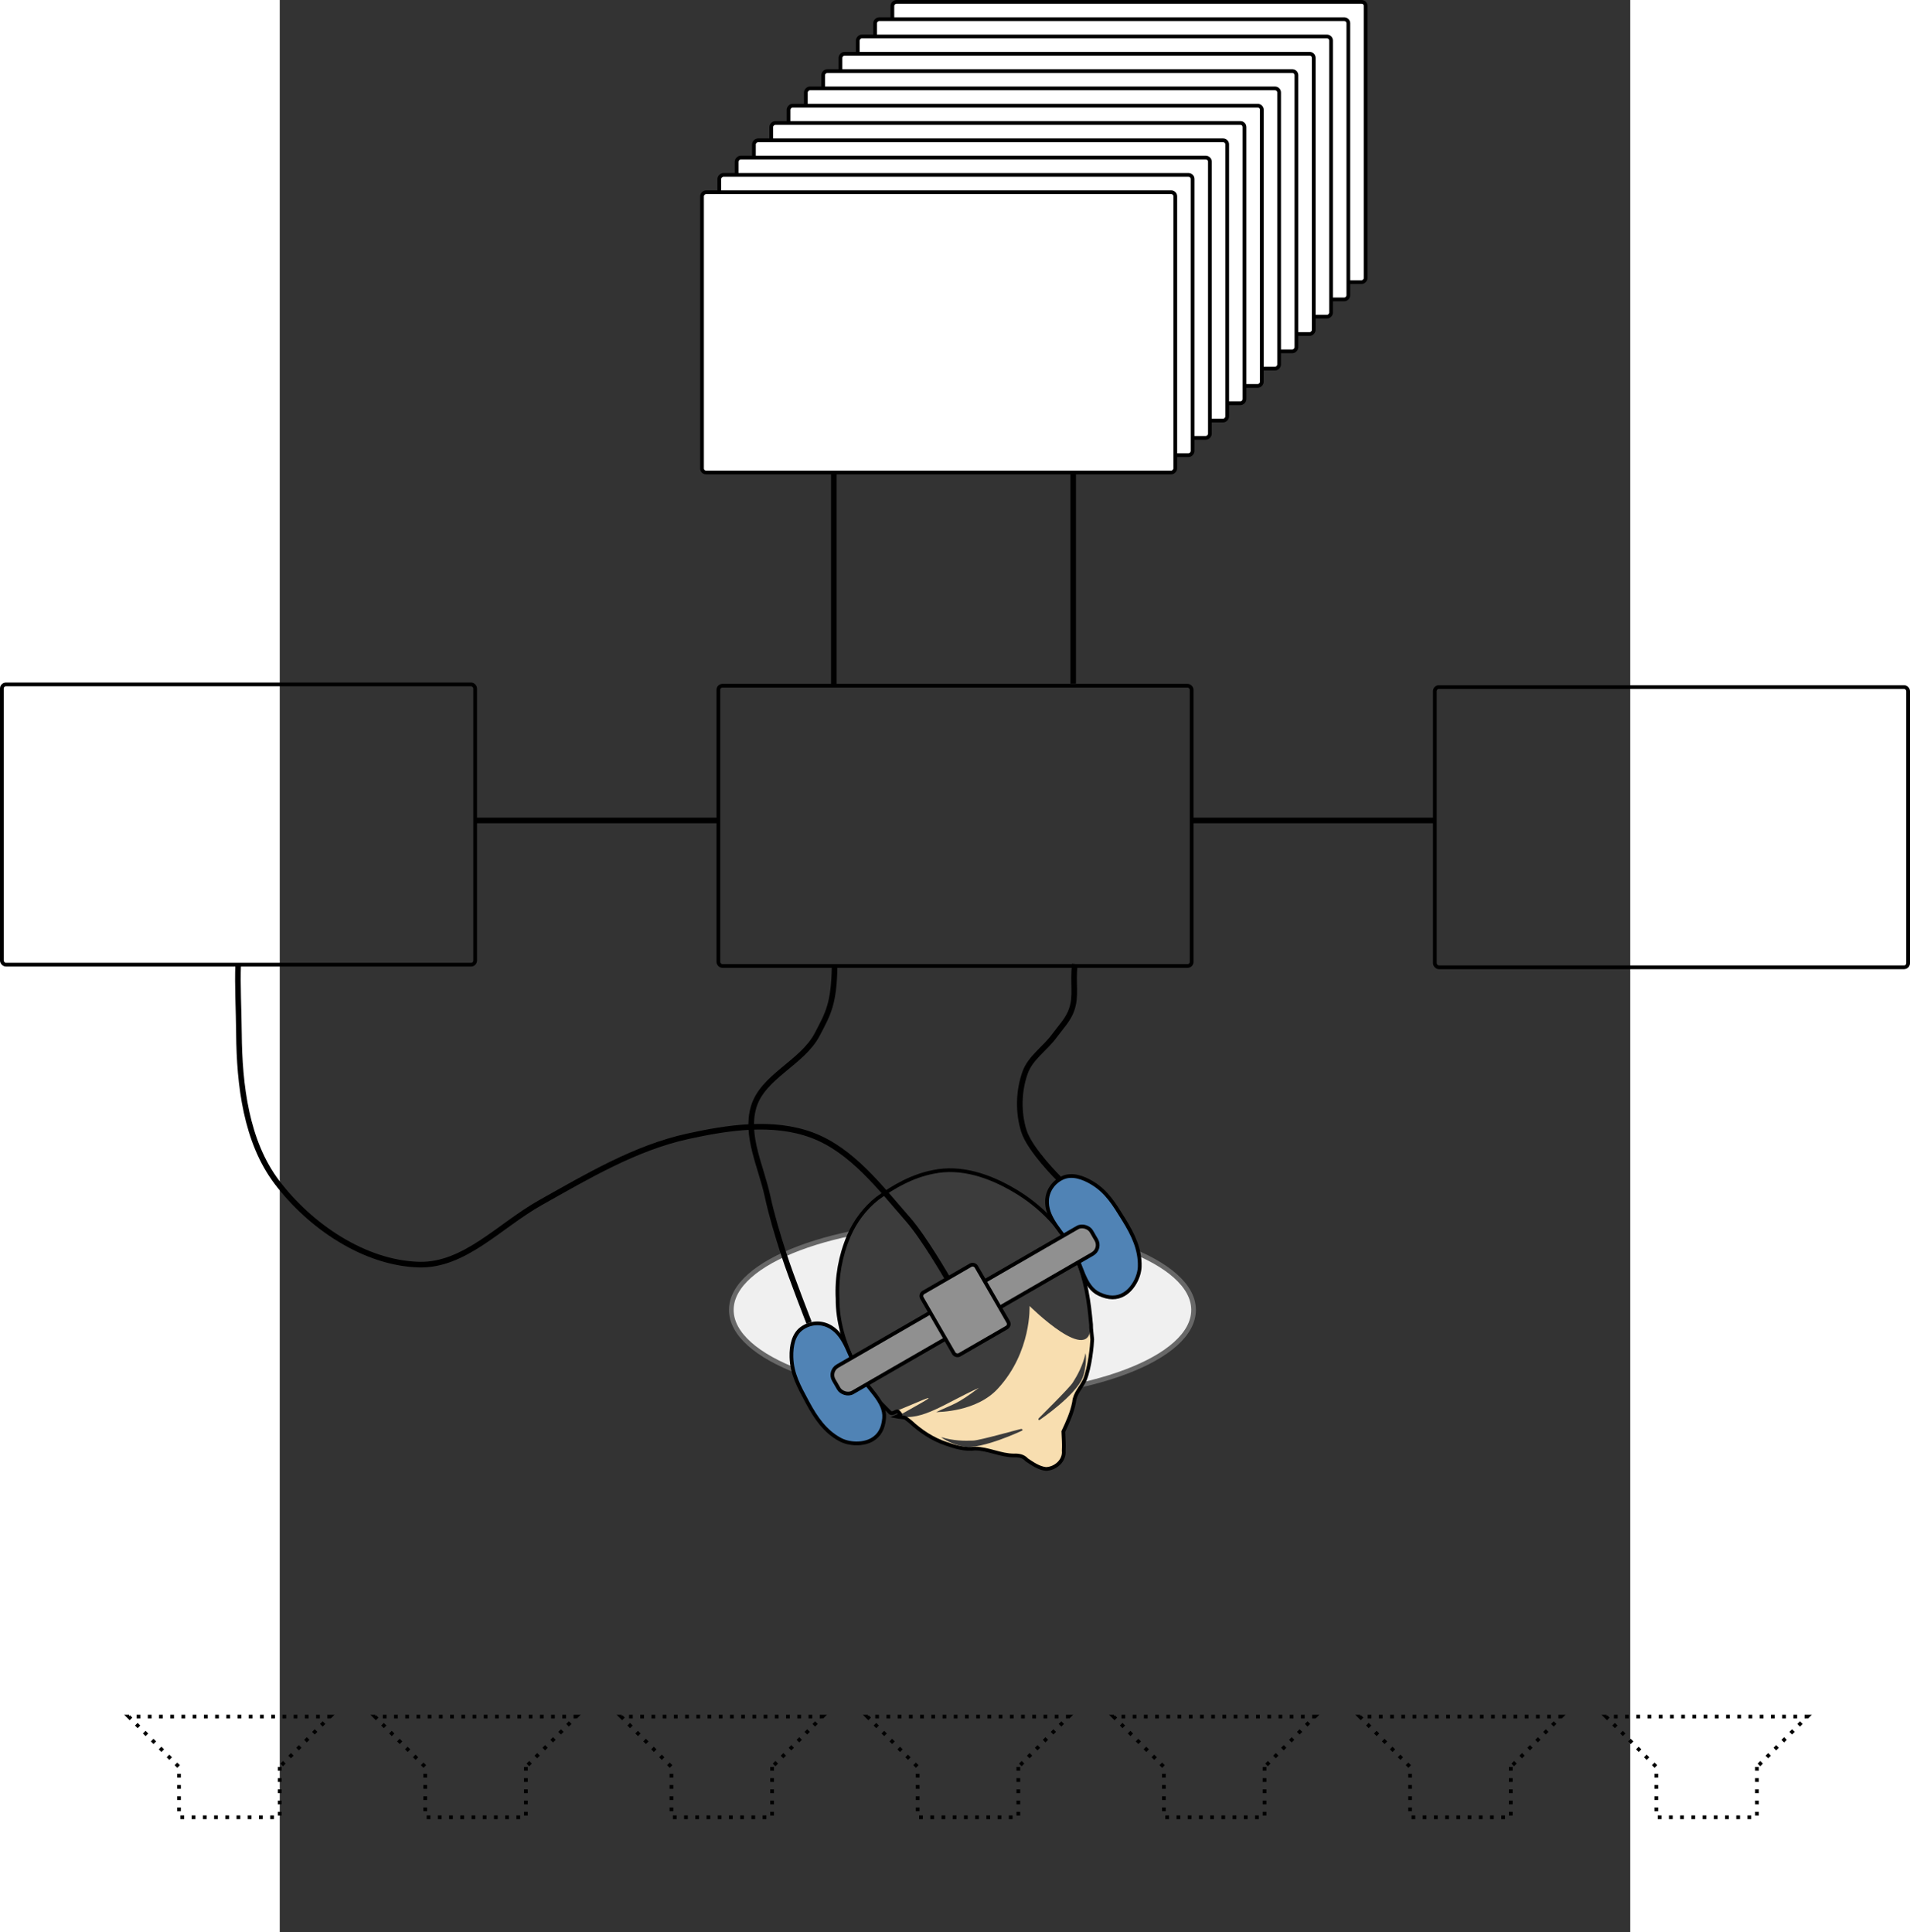 <?xml version="1.0" encoding="UTF-8" standalone="no"?>
<!-- Creator: CorelDRAW -->

<svg
   xmlns:dc="http://purl.org/dc/elements/1.1/"
   xmlns:cc="http://creativecommons.org/ns#"
   xmlns:rdf="http://www.w3.org/1999/02/22-rdf-syntax-ns#"
   xmlns:svg="http://www.w3.org/2000/svg"
   xmlns="http://www.w3.org/2000/svg"
   xmlns:sodipodi="http://sodipodi.sourceforge.net/DTD/sodipodi-0.dtd"
   xmlns:inkscape="http://www.inkscape.org/namespaces/inkscape"
   xml:space="preserve"
   width="1021.6"
   height="1033.474"
   style="fill-rule:evenodd"
   viewBox="0 0 288.318 412.505"
   id="svg3503"
   version="1.1"
   inkscape:version="0.48.4 r9939"
   sodipodi:docname="dynamic_binaural_synthesis.svg"><rect x="0" y="0" width="288.318" height="412.505" fill="#333333" stroke="none"/><sodipodi:namedview
     pagecolor="#ffffff"
     bordercolor="#666666"
     borderopacity="1"
     objecttolerance="10"
     gridtolerance="10"
     guidetolerance="10"
     inkscape:pageopacity="0"
     inkscape:pageshadow="2"
     inkscape:window-width="1920"
     inkscape:window-height="1141"
     id="namedview3523"
     showgrid="false"
     fit-margin-top="0"
     fit-margin-left="0"
     fit-margin-right="0"
     fit-margin-bottom="0"
     inkscape:zoom="0.70710678"
     inkscape:cx="333.71807"
     inkscape:cy="601.6193"
     inkscape:window-x="0"
     inkscape:window-y="27"
     inkscape:window-maximized="1"
     inkscape:current-layer="svg3503" /><defs
     id="defs3505"><style
       type="text/css"
       id="style3507">
    .fil0 {fill:#96AEBE}
    .fil4 {fill:#5C3700}
    .fil3 {fill:#8C670B}
    .fil2 {fill:#948B7C}
    .fil1 {fill:#F8DEB0}
    .fil5 {fill:black}
    .fil6 {fill:black;fill-rule:nonzero}
   </style></defs><rect
     ry="0.871"
     y="-60.233"
     x="130.788"
     height="59.834"
     width="101.041"
     id="rect4084"
     style="fill:#ffffff;fill-opacity:1;stroke:#000000;stroke-width:0.798;stroke-miterlimit:4;stroke-opacity:1;stroke-dasharray:none"
     transform="scale(1,-1)" /><rect
     style="fill:#ffffff;fill-opacity:1;stroke:#000000;stroke-width:0.798;stroke-miterlimit:4;stroke-opacity:1;stroke-dasharray:none"
     id="rect4104"
     width="101.041"
     height="59.834"
     x="127.093"
     y="-63.928"
     ry="0.871"
     transform="scale(1,-1)" /><rect
     style="fill:#ffffff;fill-opacity:1;stroke:#000000;stroke-width:0.798;stroke-miterlimit:4;stroke-opacity:1;stroke-dasharray:none"
     id="rect4102"
     width="101.041"
     height="59.834"
     x="123.398"
     y="-67.623"
     ry="0.871"
     transform="scale(1,-1)" /><rect
     style="fill:#ffffff;fill-opacity:1;stroke:#000000;stroke-width:0.798;stroke-miterlimit:4;stroke-opacity:1;stroke-dasharray:none"
     id="rect4100"
     width="101.041"
     height="59.834"
     x="119.704"
     y="-71.318"
     ry="0.871"
     transform="scale(1,-1)" /><rect
     style="fill:#ffffff;fill-opacity:1;stroke:#000000;stroke-width:0.798;stroke-miterlimit:4;stroke-opacity:1;stroke-dasharray:none"
     id="rect4098"
     width="101.041"
     height="59.834"
     x="116.009"
     y="-75.012"
     ry="0.871"
     transform="scale(1,-1)" /><rect
     style="fill:#ffffff;fill-opacity:1;stroke:#000000;stroke-width:0.798;stroke-miterlimit:4;stroke-opacity:1;stroke-dasharray:none"
     id="rect4096"
     width="101.041"
     height="59.834"
     x="112.314"
     y="-78.707"
     ry="0.871"
     transform="scale(1,-1)" /><rect
     style="fill:#ffffff;fill-opacity:1;stroke:#000000;stroke-width:0.798;stroke-miterlimit:4;stroke-opacity:1;stroke-dasharray:none"
     id="rect4094"
     width="101.041"
     height="59.834"
     x="108.619"
     y="-82.402"
     ry="0.871"
     transform="scale(1,-1)" /><rect
     style="fill:#ffffff;fill-opacity:1;stroke:#000000;stroke-width:0.798;stroke-miterlimit:4;stroke-opacity:1;stroke-dasharray:none"
     id="rect4092"
     width="101.041"
     height="59.834"
     x="104.925"
     y="-86.097"
     ry="0.871"
     transform="scale(1,-1)" /><rect
     style="fill:#ffffff;fill-opacity:1;stroke:#000000;stroke-width:0.798;stroke-miterlimit:4;stroke-opacity:1;stroke-dasharray:none"
     id="rect4090"
     width="101.041"
     height="59.834"
     x="101.23"
     y="-89.791"
     ry="0.871"
     transform="scale(1,-1)" /><rect
     style="fill:#ffffff;fill-opacity:1;stroke:#000000;stroke-width:0.798;stroke-miterlimit:4;stroke-opacity:1;stroke-dasharray:none"
     id="rect4088"
     width="101.041"
     height="59.834"
     x="97.535"
     y="-93.486"
     ry="0.871"
     transform="scale(1,-1)" /><rect
     style="fill:#ffffff;fill-opacity:1;stroke:#000000;stroke-width:0.798;stroke-miterlimit:4;stroke-opacity:1;stroke-dasharray:none"
     id="rect4086"
     width="101.041"
     height="59.834"
     x="93.84"
     y="-97.181"
     ry="0.871"
     transform="scale(1,-1)" /><path
     style="fill:#f0f0f0;fill-opacity:1;fill-rule:evenodd;stroke:#686868;stroke-width:0.996;stroke-opacity:1"
     inkscape:connector-curvature="0"
     d="m 195.09,279.674 c 0,-10.272 -22.08,-18.624 -49.343,-18.624 -27.215,0 -49.343,8.352 -49.343,18.624 0,10.32 22.128,18.672 49.343,18.672 27.264,0 49.343,-8.352 49.343,-18.672 z"
     class="fil0"
     id="path9792" /><g
     id="g4012"
     transform="matrix(-0.866,0.5,-0.5,-0.866,196.406,295.693)"><path
       id="path9794"
       class="fil1"
       d="m 35.43,67.835 c 0.528,0 1.056,0 1.584,0 C 56.021,67.498 60.581,46.091 61.205,38.267 61.541,34.331 56.933,22.332 55.877,20.172 54.965,18.252 51.749,14.364 50.021,13.116 49.397,12.684 48.101,12.204 47.717,11.916 45.797,10.428 44.453,8.796 43.781,8.22 43.157,7.596 40.517,5.868 40.517,5.868 c 0,0 -0.576,-1.488 -0.912,-2.016 C 39.173,3.18 38.309,1.644 37.781,1.116 37.301,0.588 36.293,0.444 35.477,0.444 c -0.864,0 -1.824,0.144 -2.352,0.672 -0.528,0.528 -1.392,2.064 -1.824,2.736 -0.336,0.528 -0.912,2.016 -0.912,2.016 0,0 -2.64,1.728 -3.264,2.352 -0.672,0.576 -2.016,2.208 -3.936,3.696 -0.384,0.288 -1.68,0.768 -2.304,1.2 -1.728,1.248 -4.944,5.136 -5.856,7.056 -1.056,2.16 -5.664,14.16 -5.328,18.096 0.624,7.824 5.184,29.231 24.192,29.567 0.528,0 1.056,0 1.536,0 z"
       inkscape:connector-curvature="0"
       style="fill:#f8deb0;fill-rule:evenodd" /><path
       id="path9796"
       class="fil2"
       d="m 13.974,53.963 c 0.048,-0.048 0.048,-0.144 0.096,-0.192 0,0.096 -0.048,0.144 -0.096,0.192 z"
       inkscape:connector-curvature="0"
       style="fill:#948b7c;fill-rule:evenodd"
       sodipodi:nodetypes="ccc" /><path
       id="path9798"
       class="fil2"
       d="m 16.566,55.403 c -0.144,0.24 -0.336,0.48 -0.528,0.624 0.144,-0.24 0.336,-0.432 0.528,-0.624 z"
       inkscape:connector-curvature="0"
       style="fill:#948b7c;fill-rule:evenodd"
       sodipodi:nodetypes="ccc" /><path
       id="path9800"
       class="fil5"
       d="m 33.366,10.62 c -0.288,0 -9.264,0.72 -12.432,3.168 -1.2,0.912 -2.784,3.024 -3.216,4.272 1.776,-1.968 3.936,-3.264 5.52,-4.08 1.296,-0.672 9.888,-2.88 10.128,-2.976 0.144,-0.048 0.24,-0.432 0,-0.384 z"
       inkscape:connector-curvature="0"
       style="fill:#3c3c3c;fill-opacity:1;fill-rule:evenodd" /><path
       id="path9802"
       class="fil5"
       d="m 37.733,10.524 c 0.24,0 9.264,0.768 12.384,3.168 1.2,0.912 2.832,3.024 3.264,4.272 C 51.605,15.996 49.397,14.7 47.813,13.884 46.565,13.212 37.925,11.052 37.686,10.908 37.541,10.86 37.446,10.476 37.733,10.524 z"
       inkscape:connector-curvature="0"
       style="fill:#3c3c3c;fill-opacity:1;fill-rule:evenodd" /><g
       style="fill-rule:evenodd"
       id="g9804"
       transform="matrix(39.389,0,0,39.389,29.729,-94.863)"><path
         sodipodi:nodetypes="ccccccccccccc"
         style="fill:#3c3c3c;fill-opacity:1;fill-rule:evenodd"
         inkscape:connector-curvature="0"
         d="m 0.768,3.115 c 0.012,0.024 0.022,0.054 0.029,0.089 0.006,0.031 0.015,0.078 0.018,0.138 -0.778,0.293 -0.757,0.903 -1.277,0.394 -0.117,-0.293 -0.044,-0.557 0.055,-0.746 0.111,-0.214 0.237,0.25 0.237,0.25 0,0 0.114,-0.22 0.37,-0.301 0.166,-0.054 0.343,0.05 0.356,0.056 -0.111,-0.009 -0.111,-0.02 -0.266,-0.002 0.189,0.02 0.36,-0.004 0.45,0.084 0.007,0.007 -0.192,-0.004 -0.186,0.005 0.006,0.007 0.207,0.024 0.212,0.033 z"
         class="fil3"
         id="path9806" /><g
         id="g9808"><path
           id="path9810"
           style="fill:#3c3c3c;fill-opacity:1;fill-rule:evenodd"
           d="M 0.812,3.316 C 0.823,3.442 0.807,3.618 0.712,3.793 0.587,4.021 0.401,4.166 0.165,4.166 c -0.2,0 -0.406,-0.032 -0.582,-0.345 -0.022,-0.038 -0.04,-0.076 -0.055,-0.114 0.69,0.033 0.917,-0.646 1.278,-0.438 z"
           inkscape:connector-curvature="0"
           sodipodi:nodetypes="csscccc" /></g></g><path
       style="fill:none;stroke:#000000;stroke-width:0.795;stroke-linecap:butt;stroke-linejoin:miter;stroke-miterlimit:4;stroke-opacity:1;stroke-dasharray:none"
       d="m 13.649,22.756 c -2.073,4.489 -3.856,8.856 -4.425,13.88 -0.645,6.687 1.029,13.414 4.348,19.208 2.936,5.183 7.154,10.114 12.993,12.004 4.191,1.45 8.752,1.517 13.12,1.057 3.364,-0.495 6.538,-1.853 9.267,-3.872 3.68,-2.753 6.722,-6.352 8.811,-10.448 2.385,-4.065 3.508,-8.803 3.825,-13.478 0.103,-1.434 0.312,-2.668 0.306,-4.316 -0.012,-3.006 -1.001,-6.035 -1.71,-8.901 -0.237,-0.406 -0.772,-0.377 -1.27,-0.42 -0.419,-0.036 -0.375,-0.687 -0.443,-0.91 -0.081,-0.27 0.618,-0.059 0.984,-0.024 C 59.028,26.159 58.005,25.527 57.921,25.283 57.852,25.083 57.699,24.735 57.433,24.103 56.547,21.211 55.196,18.475 53.177,16.201 51.806,14.602 50.319,13.026 48.328,12.213 45.914,10.78 44.362,8.234 41.92,6.809 40.983,6.317 40.2,5.692 39.982,4.602 39.321,3.269 38.617,1.751 37.398,0.876 35.625,-0.088 33.042,0.404 32.167,2.363 31.4,3.488 30.83,4.788 30.199,5.943 c -1.838,1.277 -3.652,2.575 -5.126,4.278 -1.052,1.527 -2.872,1.967 -4.326,2.952 -2.364,1.822 -5.101,5.693 -5.733,6.716 -0.74,1.587 -0.782,1.784 -1.003,2.206 -0.078,0.15 -0.183,0.323 -0.362,0.66 z"
       id="path9812"
       inkscape:connector-curvature="0"
       sodipodi:nodetypes="ccccccccscsscscccccccccccsc" /><path
       sodipodi:nodetypes="caaaaaacccccccaccccc"
       inkscape:connector-curvature="0"
       id="path9822"
       d="m 61.821,41.489 c 0.191,0.428 0.78,1.37 1.223,2.02 0.183,0.268 0.334,0.574 0.59,0.773 0.189,0.146 0.422,0.268 0.661,0.279 0.256,0.013 0.52,-0.087 0.734,-0.228 0.198,-0.131 0.341,-0.339 0.463,-0.543 0.194,-0.324 0.37,-0.679 0.412,-1.054 0.058,-0.517 -0.068,-1.229 -0.235,-1.544 -0.275,-0.57 -0.535,-0.897 -0.824,-1.343 -0.29,-0.558 -0.225,-0.597 -0.317,-1.079 -0.122,-1.053 -1.94e-4,-1.822 -0.015,-2.887 -0.008,-0.329 0.123,-1.071 0.141,-1.519 0.055,-0.552 0.1,-1.214 -0.091,-1.605 -0.244,-0.345 -0.395,-0.398 -0.721,-0.638 -0.285,-0.257 -0.671,-0.282 -1.004,-0.205 -0.569,0.13 -0.854,1.353 -1.391,1.063 0.215,1.604 0.075,0.765 0.312,2.364 0.117,0.792 0.139,1.788 0.236,2.583 0.029,1.498 -0.392,2.103 -0.331,3.599 z"
       style="fill:#f8deb0;fill-opacity:1;fill-rule:evenodd;stroke:#000000;stroke-width:0.874;stroke-linecap:butt;stroke-linejoin:miter;stroke-miterlimit:4;stroke-opacity:1;stroke-dasharray:none" /><path
       style="fill:#f8deb0;fill-opacity:1;fill-rule:evenodd;stroke:#000000;stroke-width:0.874;stroke-linecap:butt;stroke-linejoin:miter;stroke-miterlimit:4;stroke-opacity:1;stroke-dasharray:none"
       d="M 9.07,41.482 C 8.863,41.903 8.242,42.823 7.776,43.458 7.584,43.719 7.422,44.02 7.159,44.209 6.965,44.349 6.728,44.462 6.489,44.465 6.233,44.469 5.972,44.36 5.764,44.212 5.57,44.074 5.435,43.861 5.32,43.653 5.138,43.323 4.974,42.961 4.946,42.585 4.907,42.066 5.057,41.359 5.235,41.05 5.53,40.49 5.801,40.173 6.106,39.737 6.416,39.19 6.353,39.149 6.462,38.67 6.621,37.622 6.526,36.849 6.578,35.786 6.597,35.457 6.492,34.711 6.491,34.263 6.455,33.708 6.433,33.046 6.639,32.662 6.895,32.325 7.048,32.278 7.381,32.049 7.675,31.802 7.959,31.772 8.252,31.833 c 0.616,0.13 0.945,1.428 1.492,1.157 -0.272,1.595 -0.102,0.762 -0.395,2.351 -0.144,0.787 -0.202,1.782 -0.326,2.573 -0.082,1.496 0.161,2.075 0.047,3.568 z"
       id="path9824"
       inkscape:connector-curvature="0"
       sodipodi:nodetypes="caaaaaacccccccacccc" /><path
       sodipodi:nodetypes="sssasssas"
       inkscape:connector-curvature="0"
       id="path3195"
       d="m 8.878,27.532 c 2.101,2.996 0.068,7.367 0.123,11.298 0.055,3.931 1.501,7.92 -0.218,11.151 -1.196,2.247 -3.504,3.176 -5.6,2.944 -2.131,-0.236 -3.761,-2.073 -4.902,-4.166 -1.731,-3.177 -1.761,-6.213 -1.883,-10.073 -0.122,-3.861 0.162,-7.299 2.054,-10.383 1.131,-1.843 3.641,-3.461 5.927,-3.449 1.745,0.009 3.204,0.832 4.499,2.679 z"
       style="fill:#5083b5;fill-opacity:1;stroke:#000000;stroke-width:0.798;stroke-linecap:butt;stroke-linejoin:miter;stroke-miterlimit:4;stroke-opacity:1;stroke-dasharray:none" /><path
       style="fill:#5083b5;fill-opacity:1;stroke:#000000;stroke-width:0.798;stroke-linecap:butt;stroke-linejoin:miter;stroke-miterlimit:4;stroke-opacity:1;stroke-dasharray:none"
       d="m 61.905,27.532 c -2.101,2.996 -0.068,7.367 -0.123,11.298 -0.055,3.931 -1.501,7.92 0.218,11.151 1.196,2.247 3.504,3.176 5.6,2.944 2.131,-0.236 3.761,-2.073 4.902,-4.166 1.731,-3.177 1.761,-6.213 1.883,-10.073 0.122,-3.861 -0.162,-7.299 -2.054,-10.383 -1.131,-1.843 -3.641,-3.461 -5.927,-3.449 -1.745,0.009 -3.204,0.832 -4.499,2.679 z"
       id="path3965"
       inkscape:connector-curvature="0"
       sodipodi:nodetypes="sssasssas" /><g
       transform="translate(0.035,-0.097)"
       id="g3971"><rect
         style="fill:#909090;fill-opacity:1;stroke:#000000;stroke-width:0.798;stroke-miterlimit:4;stroke-opacity:1;stroke-dasharray:none"
         id="rect3967"
         width="63.503"
         height="6.491"
         x="3.604"
         y="35.757"
         ry="2.183" /><rect
         style="fill:#909090;fill-opacity:1;stroke:#000000;stroke-width:0.798;stroke-miterlimit:4;stroke-opacity:1;stroke-dasharray:none"
         id="rect3969"
         width="13.406"
         height="15.382"
         x="28.653"
         y="31.312"
         ry="0.871" /></g></g><rect
     ry="0.871"
     y="146.408"
     x="93.639"
     height="59.834"
     width="101.041"
     id="rect3977"
     style="fill:none;stroke:#000000;stroke-width:0.798;stroke-miterlimit:4;stroke-opacity:1;stroke-dasharray:none" /><rect
     ry="0.871"
     y="146.125"
     x="-59.325"
     height="59.834"
     width="101.041"
     id="rect3979"
     style="fill:none;stroke:#000000;stroke-width:0.798;stroke-miterlimit:4;stroke-opacity:1;stroke-dasharray:none" /><rect
     ry="0.871"
     y="146.69"
     x="246.602"
     height="59.834"
     width="101.041"
     id="rect3985"
     style="fill:none;stroke:#000000;stroke-width:0.798;stroke-miterlimit:4;stroke-opacity:1;stroke-dasharray:none" /><rect
     style="fill:#ffffff;fill-opacity:1;stroke:#000000;stroke-width:0.798;stroke-miterlimit:4;stroke-opacity:1;stroke-dasharray:none"
     id="rect4054"
     width="101.041"
     height="59.834"
     x="90.146"
     y="-100.876"
     ry="0.871"
     transform="scale(1,-1)" /><path
     style="fill:none;stroke:#000000;stroke-width:1.197;stroke-linecap:butt;stroke-linejoin:miter;stroke-miterlimit:4;stroke-opacity:1;stroke-dasharray:none"
     d="m 142.57,272.966 c 0,0 -5.075,-8.774 -8.397,-12.56 -6.023,-6.866 -12.038,-14.892 -20.603,-18.063 -8.294,-3.071 -17.894,-1.621 -26.53,0.282 -11.185,2.465 -21.335,8.515 -31.328,14.112 -8.761,4.907 -16.25,13.521 -25.966,13.265 C 18.057,269.695 6.45,261.744 -0.607,252.421 -7.192,243.724 -8.612,231.622 -8.71,220.714 c -0.047,-5.211 -0.345,-10.356 -0.165,-14.862"
     id="path4125"
     inkscape:connector-curvature="0"
     sodipodi:nodetypes="caaasaasc" /><path
     style="fill:none;stroke:#000000;stroke-width:1.197;stroke-linecap:butt;stroke-linejoin:miter;stroke-miterlimit:4;stroke-opacity:1;stroke-dasharray:none"
     d="m 166.349,251.657 c 0,0 -6.212,-6.15 -7.479,-10.161 -1.262,-3.993 -1.148,-8.624 0.282,-12.56 1.132,-3.114 4.259,-5.083 6.209,-7.762 1.318,-1.811 2.986,-3.485 3.704,-5.606 1.045,-3.086 0.2,-5.462 0.673,-9.751"
     id="path4129"
     inkscape:connector-curvature="0"
     sodipodi:nodetypes="cssssc" /><path
     style="fill:none;stroke:#000000;stroke-width:1.197;stroke-linecap:butt;stroke-linejoin:miter;stroke-miterlimit:4;stroke-opacity:1;stroke-dasharray:none"
     d="m 113.006,282.421 c 0,0 -3.769,-9.623 -5.363,-14.535 -1.342,-4.136 -2.602,-8.311 -3.528,-12.56 -1.359,-6.234 -4.736,-12.781 -2.963,-18.91 1.909,-6.603 10.375,-9.439 13.572,-15.523 2.348,-4.469 3.611,-6.55 3.735,-14.676"
     id="path4131"
     inkscape:connector-curvature="0"
     sodipodi:nodetypes="cssssc" /><path
     style="fill:none;stroke:#000000;stroke-width:1.197;stroke-linecap:butt;stroke-linejoin:miter;stroke-miterlimit:4;stroke-opacity:1;stroke-dasharray:none"
     d="m 118.295,100.655 0,45.502 0,-0.2"
     id="path4133"
     inkscape:connector-curvature="0" /><path
     style="fill:none;stroke:#000000;stroke-width:1.197;stroke-linecap:butt;stroke-linejoin:miter;stroke-miterlimit:4;stroke-opacity:1;stroke-dasharray:none"
     d="m 169.385,100.855 c 0,0.798 0,45.103 0,45.103"
     id="path4135"
     inkscape:connector-curvature="0" /><path
     style="fill:none;stroke:#000000;stroke-width:1.197;stroke-linecap:butt;stroke-linejoin:miter;stroke-miterlimit:4;stroke-opacity:1;stroke-dasharray:none"
     d="m 41.6,175.171 52.214,0 m 101.041,0 51.649,0"
     id="path4137"
     inkscape:connector-curvature="0"
     sodipodi:nodetypes="cccc" /><path
     inkscape:connector-curvature="0"
     id="path6025"
     style="fill:none;stroke:#000000;stroke-width:0.798;stroke-linecap:butt;stroke-linejoin:miter;stroke-miterlimit:10;stroke-opacity:1;stroke-dasharray:0.798, 1.597;stroke-dashoffset:0"
     d="m 157.679,377.252 0,10.747 -21.491,0 0,-10.747 -10.747,-10.744 42.985,0 -10.747,10.744 z" /><path
     d="m 210.244,377.252 0,10.747 -21.491,0 0,-10.747 -10.747,-10.744 42.985,0 -10.747,10.744 z"
     style="fill:none;stroke:#000000;stroke-width:0.798;stroke-linecap:butt;stroke-linejoin:miter;stroke-miterlimit:10;stroke-opacity:1;stroke-dasharray:0.798, 1.597;stroke-dashoffset:0"
     id="path4169"
     inkscape:connector-curvature="0" /><path
     inkscape:connector-curvature="0"
     id="path4173"
     style="fill:none;stroke:#000000;stroke-width:0.798;stroke-linecap:butt;stroke-linejoin:miter;stroke-miterlimit:10;stroke-opacity:1;stroke-dasharray:0.798, 1.597;stroke-dashoffset:0"
     d="m 262.808,377.252 0,10.747 -21.491,0 0,-10.747 -10.747,-10.744 42.985,0 -10.747,10.744 z" /><path
     d="m 315.373,377.252 0,10.747 -21.491,0 0,-10.747 -10.747,-10.744 42.985,0 -10.747,10.744 z"
     style="fill:none;stroke:#000000;stroke-width:0.798;stroke-linecap:butt;stroke-linejoin:miter;stroke-miterlimit:10;stroke-opacity:1;stroke-dasharray:0.798, 1.597;stroke-dashoffset:0"
     id="path4177"
     inkscape:connector-curvature="0" /><path
     inkscape:connector-curvature="0"
     id="path4181"
     style="fill:none;stroke:#000000;stroke-width:0.798;stroke-linecap:butt;stroke-linejoin:miter;stroke-miterlimit:10;stroke-opacity:1;stroke-dasharray:0.798, 1.597;stroke-dashoffset:0"
     d="m 105.115,377.252 0,10.747 -21.491,0 0,-10.747 -10.747,-10.744 42.985,0 -10.747,10.744 z" /><path
     d="m 52.551,377.252 0,10.747 -21.491,0 0,-10.747 -10.747,-10.744 42.985,0 -10.747,10.744 z"
     style="fill:none;stroke:#000000;stroke-width:0.798;stroke-linecap:butt;stroke-linejoin:miter;stroke-miterlimit:10;stroke-opacity:1;stroke-dasharray:0.798, 1.597;stroke-dashoffset:0"
     id="path4185"
     inkscape:connector-curvature="0" /><path
     inkscape:connector-curvature="0"
     id="path4189"
     style="fill:none;stroke:#000000;stroke-width:0.798;stroke-linecap:butt;stroke-linejoin:miter;stroke-miterlimit:10;stroke-opacity:1;stroke-dasharray:0.798, 1.597;stroke-dashoffset:0"
     d="m -0.014,377.252 0,10.747 -21.491,0 0,-10.747 -10.747,-10.744 42.985,0 -10.747,10.744 z" /></svg>